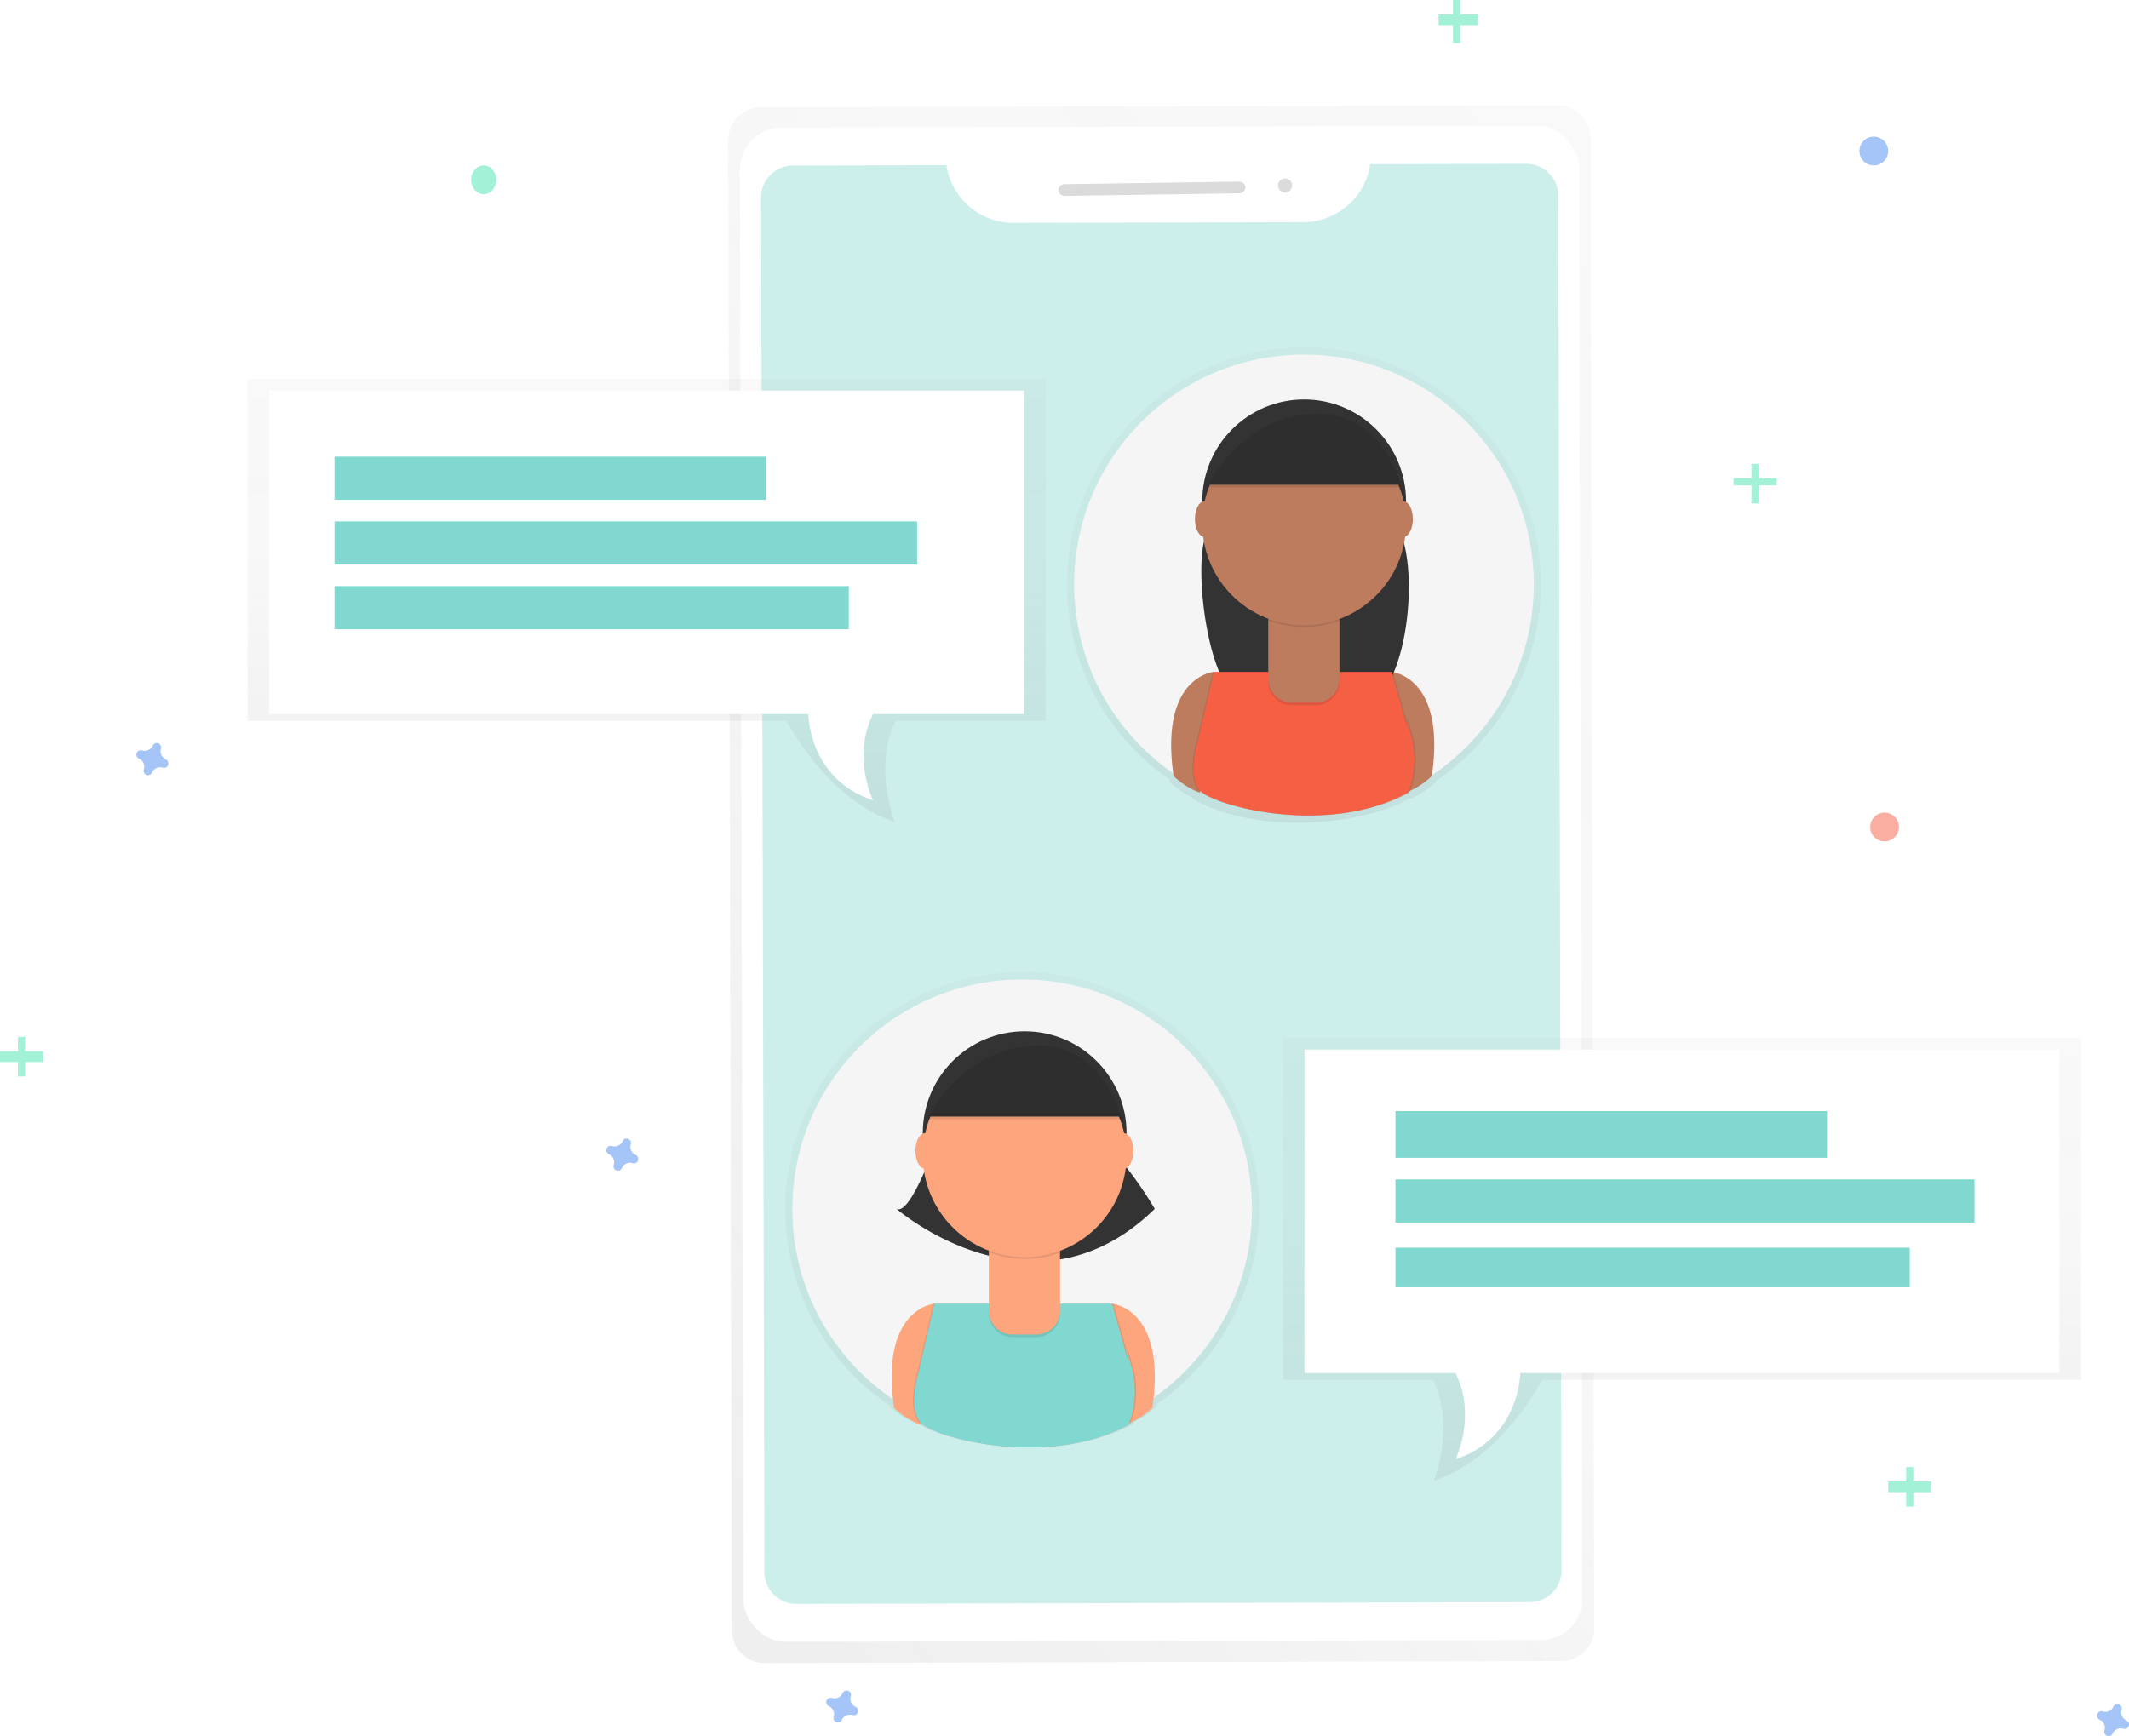 <svg xmlns="http://www.w3.org/2000/svg" xmlns:xlink="http://www.w3.org/1999/xlink" width="694.053" height="566.133" viewBox="0 0 694.053 566.133">
  <defs>
    <linearGradient id="linear-gradient" x1="0.141" y1="1.022" x2="0.928" y2="-0.011" gradientUnits="objectBoundingBox">
      <stop offset="0" stop-color="gray" stop-opacity="0.251"/>
      <stop offset="0.54" stop-color="gray" stop-opacity="0.122"/>
      <stop offset="1" stop-color="gray" stop-opacity="0.102"/>
    </linearGradient>
    <linearGradient id="linear-gradient-2" x1="0.5" y1="1" x2="0.5" y2="0" xlink:href="#linear-gradient"/>
    <linearGradient id="linear-gradient-3" x1="-5.841" y1="1" x2="-5.841" y2="0" xlink:href="#linear-gradient"/>
    <linearGradient id="linear-gradient-4" x1="0.5" y1="1" x2="0.5" y2="0" xlink:href="#linear-gradient"/>
    <linearGradient id="linear-gradient-5" x1="8.023" y1="1" x2="8.023" y2="0" xlink:href="#linear-gradient"/>
  </defs>
  <g id="Illustration" transform="translate(77.675)">
    <g id="Group_68" data-name="Group 68" transform="translate(159.705 34.371)" opacity="0.5">
      <path id="Path_1305" data-name="Path 1305" d="M680.988,128.49l-259.8.633a10.673,10.673,0,0,0-10.65,10.7l1.18,485.912a10.673,10.673,0,0,0,10.7,10.65l259.8-.633a10.673,10.673,0,0,0,10.65-10.712l-1.18-485.912A10.673,10.673,0,0,0,680.988,128.49Z" transform="translate(-410.54 -128.49)" fill="url(#linear-gradient)"/>
    </g>
    <rect id="Rectangle_292" data-name="Rectangle 292" width="273.558" height="493.774" rx="13.64" transform="translate(163.49 41.649) rotate(-0.14)" fill="#fff"/>
    <path id="_Path_" data-name="&lt;Path&gt;" d="M622.857,152.967a22.174,22.174,0,0,1-21.807,18.916l-94.488.227A22.175,22.175,0,0,1,484.684,153.3l-50.045.125a10.392,10.392,0,0,0-10.368,10.415l1.086,448.236a10.392,10.392,0,0,0,10.423,10.368l239.092-.578a10.392,10.392,0,0,0,10.368-10.415l-1.086-448.235a10.392,10.392,0,0,0-10.415-10.368Z" transform="translate(-253.837 -99.445)" fill="#81d8d0" opacity="0.4"/>
    <rect id="Rectangle_293" data-name="Rectangle 293" width="60.961" height="3.813" rx="1.906" transform="translate(267.338 60.095) rotate(-0.86)" fill="#dbdbdb"/>
    <ellipse id="Ellipse_237" data-name="Ellipse 237" cx="2.289" cy="2.289" rx="2.289" ry="2.289" transform="translate(338.935 58.247) rotate(-0.86)" fill="#dbdbdb"/>
    <g id="Group_69" data-name="Group 69" transform="translate(178.316 317.02)" opacity="0.5">
      <path id="Path_1306" data-name="Path 1306" d="M588.84,567.506a77.236,77.236,0,1,0-120.328,64.07l.047.344a26.442,26.442,0,0,0,8.759,5.571l.1-.344c3.618,3.125,18.846,8.071,36.34,8.024h.383c11.079,0,23.112-1.953,33.692-7.681,0,0,.094-.2.234-.586a27.506,27.506,0,0,0,7.282-4.985q.063-.445.125-.875a77.15,77.15,0,0,0,33.364-63.539Z" transform="translate(-434.36 -490.235)" fill="url(#linear-gradient-2)"/>
    </g>
    <ellipse id="Ellipse_238" data-name="Ellipse 238" cx="74.923" cy="74.923" rx="74.923" ry="74.923" transform="translate(180.629 319.376)" fill="#f5f5f5"/>
    <path id="Path_1307" data-name="Path 1307" d="M492.684,628.57s-17.854,1.461-13.127,33.981a25.644,25.644,0,0,0,8.493,5.423l10.04-33.981Z" transform="translate(-265.752 -203.462)" fill="#fda57d"/>
    <path id="Path_1308" data-name="Path 1308" d="M569.207,628.57s17.854,1.461,13.127,33.981a25.641,25.641,0,0,1-8.493,5.423l-10.04-34Z" transform="translate(-284.346 -203.462)" fill="#fda57d"/>
    <path id="Path_1309" data-name="Path 1309" d="M493.9,560.353s-8.493,24.722-13.127,22.378c0,0,44.709,38.622,84.19,0a117.763,117.763,0,0,0-16.994-22.4Z" transform="translate(-266.191 -188.541)" fill="#333"/>
    <ellipse id="Ellipse_239" data-name="Ellipse 239" cx="33.215" cy="33.215" rx="33.215" ry="33.215" transform="translate(223.15 336.276)" fill="#333"/>
    <path id="Path_1310" data-name="Path 1310" d="M552.221,628.57H494.3l-5.407,23.175s-3.172,10.728.781,15.447,40.849,15.447,67.977.781a30.221,30.221,0,0,0,.781-19.307c-3.125-10.814-.781-.781-.781-.781Z" transform="translate(-267.704 -203.462)" opacity="0.1"/>
    <path id="Path_1311" data-name="Path 1311" d="M553.209,628.57H495.28l-5.407,23.175s-3.172,10.728.781,15.447,40.849,15.447,67.977.781a30.223,30.223,0,0,0,.781-19.307c-3.125-10.814-.781-.781-.781-.781Z" transform="translate(-267.918 -203.462)" opacity="0.1"/>
    <path id="Path_1312" data-name="Path 1312" d="M552.659,628.57H494.73l-5.407,23.175s-3.172,10.728.781,15.447,40.849,15.447,67.977.781a30.224,30.224,0,0,0,.781-19.307c-3.125-10.814-.781-.781-.781-.781Z" transform="translate(-267.798 -203.462)" fill="#81d8d0"/>
    <path id="Path_1313" data-name="Path 1313" d="M314.316,519.46h23.19v22.425a7.7,7.7,0,0,1-7.7,7.7H322a7.7,7.7,0,0,1-7.7-7.7V519.46Z" transform="translate(-69.616 -113.581)" opacity="0.1"/>
    <path id="Path_1314" data-name="Path 1314" d="M314.316,518.37h23.19v22.425a7.7,7.7,0,0,1-7.7,7.7H322a7.7,7.7,0,0,1-7.7-7.7V518.37Z" transform="translate(-69.616 -113.343)" fill="#fda57d"/>
    <path id="Path_1315" data-name="Path 1315" d="M519.38,606.362a33.347,33.347,0,0,0,23.175.062V603.58H519.38Z" transform="translate(-274.633 -197.998)" opacity="0.1"/>
    <ellipse id="Ellipse_240" data-name="Ellipse 240" cx="33.215" cy="33.215" rx="33.215" ry="33.215" transform="translate(223.15 343.488)" fill="#fda57d"/>
    <path id="Path_1316" data-name="Path 1316" d="M493.62,543.749h63.336s-5.407-25.573-29.347-23.94S493.62,543.749,493.62,543.749Z" transform="translate(-269.001 -179.665)" fill="#333"/>
    <ellipse id="Ellipse_241" data-name="Ellipse 241" cx="3.086" cy="5.79" rx="3.086" ry="5.79" transform="translate(220.759 369.499)" fill="#fda57d"/>
    <ellipse id="Ellipse_242" data-name="Ellipse 242" cx="3.086" cy="5.79" rx="3.086" ry="5.79" transform="translate(285.634 369.499)" fill="#fda57d"/>
    <path id="Path_1317" data-name="Path 1317" d="M493.62,544.849h63.336s-5.407-25.573-29.347-23.94S493.62,544.849,493.62,544.849Z" transform="translate(-269.001 -179.906)" opacity="0.1"/>
    <g id="Group_70" data-name="Group 70" transform="translate(270.187 113.26)" opacity="0.5">
      <path id="Path_1318" data-name="Path 1318" d="M551.94,306.726A77.236,77.236,0,1,1,672.268,370.8l-.047.344a26.439,26.439,0,0,1-8.759,5.634l-.1-.344c-3.618,3.125-18.846,8.071-36.341,8.024h-.383c-11.079,0-23.112-1.953-33.692-7.681,0,0-.094-.2-.235-.586a27.513,27.513,0,0,1-7.282-4.985q-.062-.445-.125-.875A77.15,77.15,0,0,1,551.94,306.726Z" transform="translate(-551.94 -229.455)" fill="url(#linear-gradient-3)"/>
    </g>
    <ellipse id="Ellipse_243" data-name="Ellipse 243" cx="74.923" cy="74.923" rx="74.923" ry="74.923" transform="translate(272.5 115.616)" fill="#f5f5f5"/>
    <path id="Path_1319" data-name="Path 1319" d="M609.3,364.88s-17.854,1.461-13.127,33.981a25.645,25.645,0,0,0,8.493,5.407l10.04-33.981Z" transform="translate(-291.251 -145.806)" fill="#be7c5e"/>
    <path id="Path_1320" data-name="Path 1320" d="M685.817,364.88s17.854,1.461,13.127,33.981a25.645,25.645,0,0,1-8.493,5.407l-10.04-33.981Z" transform="translate(-309.843 -145.806)" fill="#be7c5e"/>
    <path id="Path_1321" data-name="Path 1321" d="M612.819,296.659s-1.375,4-3.321,8.595c-4.251,10.158.6,49,10.767,53.132,11.408,4.688,26.41,7.626,42,1.946,13.541-4.938,17.721-49.225,8.142-59.968-1.125-1.266-2.3-2.524-3.524-3.743Z" transform="translate(-294.001 -130.881)" fill="#333"/>
    <ellipse id="Ellipse_244" data-name="Ellipse 244" cx="33.215" cy="33.215" rx="33.215" ry="33.215" transform="translate(314.263 130.251)" fill="#333"/>
    <path id="Path_1322" data-name="Path 1322" d="M668.839,364.88H610.91L605.5,388.055s-3.172,10.728.781,15.447,40.849,15.447,67.977.781a30.224,30.224,0,0,0,.781-19.307c-3.125-10.814-.781-.781-.781-.781Z" transform="translate(-293.201 -145.806)" opacity="0.1"/>
    <path id="Path_1323" data-name="Path 1323" d="M669.819,364.88H611.89l-5.407,23.175s-3.172,10.728.781,15.447,40.849,15.447,67.977.781a30.223,30.223,0,0,0,.781-19.307c-3.125-10.814-.781-.781-.781-.781Z" transform="translate(-293.415 -145.806)" opacity="0.1"/>
    <path id="Path_1324" data-name="Path 1324" d="M669.271,364.88H611.35l-5.407,23.175s-3.172,10.728.781,15.447,40.849,15.447,67.977.781a30.222,30.222,0,0,0,.781-19.307c-3.125-10.814-.781-.781-.781-.781Z" transform="translate(-293.297 -145.806)" fill="#f55f44"/>
    <path id="Path_1325" data-name="Path 1325" d="M430.921,255.78H454.1V278.2a7.7,7.7,0,0,1-7.7,7.7h-7.813a7.7,7.7,0,0,1-7.7-7.7V255.78Z" transform="translate(-95.109 -55.927)" opacity="0.1"/>
    <path id="Path_1326" data-name="Path 1326" d="M430.921,254.68H454.1V277.1a7.7,7.7,0,0,1-7.7,7.7h-7.813a7.7,7.7,0,0,1-7.7-7.7V254.68Z" transform="translate(-95.109 -55.686)" fill="#be7c5e"/>
    <path id="Path_1327" data-name="Path 1327" d="M636,342.672a33.347,33.347,0,0,0,23.175.063V339.89H636Z" transform="translate(-300.133 -140.342)" opacity="0.1"/>
    <ellipse id="Ellipse_245" data-name="Ellipse 245" cx="33.215" cy="33.215" rx="33.215" ry="33.215" transform="translate(314.263 137.455)" fill="#be7c5e"/>
    <path id="Path_1328" data-name="Path 1328" d="M610.23,280.069h63.336s-5.407-25.573-29.347-23.94S610.23,280.069,610.23,280.069Z" transform="translate(-294.498 -122.011)" fill="#333"/>
    <ellipse id="Ellipse_246" data-name="Ellipse 246" cx="3.086" cy="5.79" rx="3.086" ry="5.79" transform="translate(311.872 163.466)" fill="#be7c5e"/>
    <ellipse id="Ellipse_247" data-name="Ellipse 247" cx="3.086" cy="5.79" rx="3.086" ry="5.79" transform="translate(376.747 163.466)" fill="#be7c5e"/>
    <path id="Path_1329" data-name="Path 1329" d="M610.23,281.169h63.336s-5.407-25.574-29.347-23.941S610.23,281.169,610.23,281.169Z" transform="translate(-294.498 -122.251)" opacity="0.1"/>
    <g id="Group_71" data-name="Group 71" transform="translate(3.013 123.539)" opacity="0.5">
      <path id="Path_1330" data-name="Path 1330" d="M210,242.61V354.124H385.694s12.97,25.527,35.27,32.949c0,0-7.118-18.08.313-32.949h48.912V242.61Z" transform="translate(-210 -242.61)" fill="url(#linear-gradient-4)"/>
    </g>
    <path id="Path_1331" data-name="Path 1331" d="M219,247.5V352.982H394.8s0,21.1,21.1,28.129c0,0-7.032-14.064,0-28.129h49.225V247.5Z" transform="translate(-208.955 -120.14)" fill="#fff"/>
    <rect id="Rectangle_294" data-name="Rectangle 294" width="140.698" height="14.07" transform="translate(31.358 148.906)" fill="#81d8d0"/>
    <rect id="Rectangle_295" data-name="Rectangle 295" width="189.943" height="14.07" transform="translate(31.358 170.011)" fill="#81d8d0"/>
    <rect id="Rectangle_296" data-name="Rectangle 296" width="167.666" height="14.07" transform="translate(31.358 191.115)" fill="#81d8d0"/>
    <g id="Group_72" data-name="Group 72" transform="translate(340.555 338.409)" opacity="0.5">
      <path id="Path_1332" data-name="Path 1332" d="M902.189,517.61V629.124H726.5s-12.97,25.527-35.278,32.949c0,0,7.118-18.08-.312-32.949H642V517.61Z" transform="translate(-642 -517.61)" fill="url(#linear-gradient-5)"/>
    </g>
    <path id="Path_1333" data-name="Path 1333" d="M897.124,522.5V627.982h-175.8s0,21.1-21.1,28.128c0,0,7.032-14.064,0-28.128H651V522.5Z" transform="translate(-303.412 -180.27)" fill="#fff"/>
    <rect id="Rectangle_297" data-name="Rectangle 297" width="140.698" height="15.242" transform="translate(377.241 362.298)" fill="#81d8d0"/>
    <rect id="Rectangle_298" data-name="Rectangle 298" width="188.77" height="14.07" transform="translate(377.241 384.576)" fill="#81d8d0"/>
    <rect id="Rectangle_299" data-name="Rectangle 299" width="167.666" height="12.897" transform="translate(377.241 406.853)" fill="#81d8d0"/>
    <g id="Group_73" data-name="Group 73" transform="translate(-77.675 338.104)" opacity="0.5">
      <rect id="Rectangle_300" data-name="Rectangle 300" width="2.345" height="12.897" transform="translate(5.862)" fill="#47e6b1"/>
      <rect id="Rectangle_301" data-name="Rectangle 301" width="3.517" height="14.07" transform="translate(14.07 4.69) rotate(90)" fill="#47e6b1"/>
    </g>
    <g id="Group_74" data-name="Group 74" transform="translate(487.455 151.251)" opacity="0.5">
      <rect id="Rectangle_302" data-name="Rectangle 302" width="2.345" height="12.897" transform="translate(5.862)" fill="#47e6b1"/>
      <rect id="Rectangle_303" data-name="Rectangle 303" width="2.345" height="14.07" transform="translate(14.07 4.69) rotate(90)" fill="#47e6b1"/>
    </g>
    <g id="Group_75" data-name="Group 75" transform="translate(537.872 478.374)" opacity="0.5">
      <rect id="Rectangle_304" data-name="Rectangle 304" width="2.345" height="12.897" transform="translate(5.862)" fill="#47e6b1"/>
      <rect id="Rectangle_305" data-name="Rectangle 305" width="3.517" height="14.07" transform="translate(14.07 4.69) rotate(90)" fill="#47e6b1"/>
    </g>
    <g id="Group_76" data-name="Group 76" transform="translate(391.311)" opacity="0.5">
      <rect id="Rectangle_306" data-name="Rectangle 306" width="2.345" height="14.07" transform="translate(4.69)" fill="#47e6b1"/>
      <rect id="Rectangle_307" data-name="Rectangle 307" width="3.517" height="12.897" transform="translate(12.897 4.69) rotate(90)" fill="#47e6b1"/>
    </g>
    <path id="Path_1334" data-name="Path 1334" d="M461.024,795.321a2.867,2.867,0,0,1-1.563-3.469,1.39,1.39,0,0,0,.062-.32h0a1.438,1.438,0,0,0-2.586-.953h0a1.379,1.379,0,0,0-.156.281,2.867,2.867,0,0,1-3.469,1.563,1.392,1.392,0,0,0-.32-.062h0a1.438,1.438,0,0,0-.953,2.586h0a1.383,1.383,0,0,0,.281.156,2.867,2.867,0,0,1,1.563,3.469,1.386,1.386,0,0,0-.062.32h0a1.438,1.438,0,0,0,2.586.953h0a1.378,1.378,0,0,0,.156-.281A2.868,2.868,0,0,1,460.032,798a1.39,1.39,0,0,0,.32.063h0a1.438,1.438,0,0,0,.953-2.586h0a1.379,1.379,0,0,0-.281-.156Z" transform="translate(-259.783 -238.76)" fill="#4d8af0" opacity="0.5"/>
    <path id="Path_1335" data-name="Path 1335" d="M260.224,477.971a2.868,2.868,0,0,1-1.563-3.469,1.382,1.382,0,0,0,.062-.32h0a1.438,1.438,0,0,0-2.586-.953h0a1.382,1.382,0,0,0-.156.281,2.868,2.868,0,0,1-3.469,1.563,1.388,1.388,0,0,0-.32-.063h0a1.438,1.438,0,0,0-.953,2.586h0a1.385,1.385,0,0,0,.281.156,2.868,2.868,0,0,1,1.563,3.469,1.378,1.378,0,0,0-.062.32h0a1.438,1.438,0,0,0,2.594.992h0a1.382,1.382,0,0,0,.156-.281,2.868,2.868,0,0,1,3.469-1.563,1.388,1.388,0,0,0,.32.063h0a1.438,1.438,0,0,0,.953-2.586h0a1.379,1.379,0,0,0-.289-.2Z" transform="translate(-283.877 -230.37)" fill="#4d8af0" opacity="0.5"/>
    <path id="Path_1336" data-name="Path 1336" d="M369.224,564.971a2.867,2.867,0,0,1-1.563-3.469,1.384,1.384,0,0,0,.062-.32h0a1.438,1.438,0,0,0-2.586-.953h0a1.382,1.382,0,0,0-.156.281,2.868,2.868,0,0,1-3.469,1.563,1.387,1.387,0,0,0-.32-.063h0a1.438,1.438,0,0,0-.953,2.586h0a1.386,1.386,0,0,0,.281.156,2.867,2.867,0,0,1,1.563,3.469,1.387,1.387,0,0,0-.063.32h0a1.438,1.438,0,0,0,2.594.992h0a1.391,1.391,0,0,0,.156-.281,2.868,2.868,0,0,1,3.469-1.563,1.385,1.385,0,0,0,.32.062h0a1.438,1.438,0,0,0,.953-2.586h0A1.385,1.385,0,0,0,369.224,564.971Z" transform="translate(-239.711 -188.393)" fill="#4d8af0" opacity="0.5"/>
    <path id="Path_1337" data-name="Path 1337" d="M991.224,800.971a2.868,2.868,0,0,1-1.563-3.469,1.39,1.39,0,0,0,.062-.32h0a1.438,1.438,0,0,0-2.586-.953h0a1.385,1.385,0,0,0-.156.281,2.867,2.867,0,0,1-3.469,1.563,1.376,1.376,0,0,0-.32-.063h0a1.438,1.438,0,0,0-.953,2.586h0a1.387,1.387,0,0,0,.281.156,2.868,2.868,0,0,1,1.563,3.469,1.383,1.383,0,0,0-.062.32h0a1.438,1.438,0,0,0,2.594.992h0a1.387,1.387,0,0,0,.156-.281,2.867,2.867,0,0,1,3.469-1.563,1.381,1.381,0,0,0,.32.063h0a1.438,1.438,0,0,0,.953-2.586h0A1.38,1.38,0,0,0,991.224,800.971Z" transform="translate(-375.712 -239.995)" fill="#4d8af0" opacity="0.5"/>
    <circle id="Ellipse_249" data-name="Ellipse 249" cx="4.69" cy="4.69" r="4.69" transform="translate(528.492 44.554)" fill="#4d8af0" opacity="0.5"/>
    <ellipse id="Ellipse_250" data-name="Ellipse 250" cx="4.104" cy="4.69" rx="4.104" ry="4.69" transform="translate(75.912 53.934)" fill="#47e6b1" opacity="0.5"/>
    <circle id="Ellipse_251" data-name="Ellipse 251" cx="4.69" cy="4.69" r="4.69" transform="translate(532.01 264.982)" fill="#f55f44" opacity="0.5"/>
  </g>
</svg>
